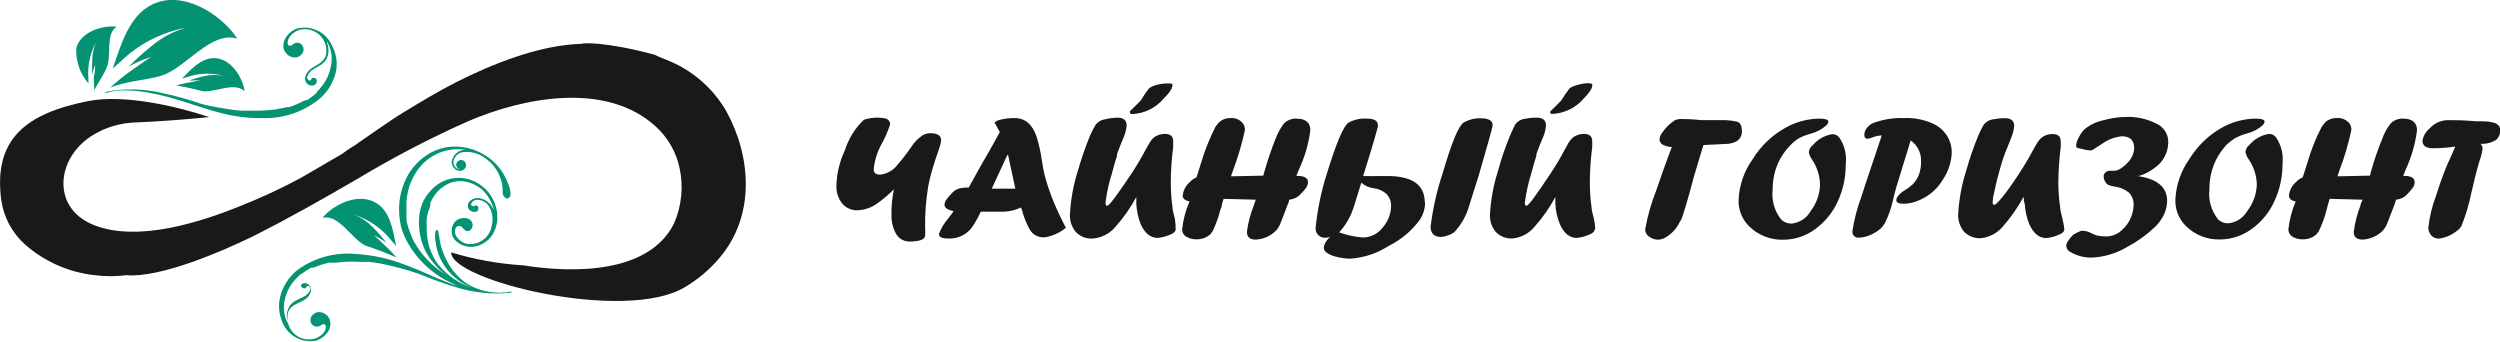 <svg width="300" height="41" viewBox="0 0 300 41" fill="none" xmlns="http://www.w3.org/2000/svg">
<g clip-path="url(#clip0)">
<path fill-rule="evenodd" clip-rule="evenodd" d="M296.882 21.776L296.782 22.227L296.564 23.128C296.291 24.504 295.887 25.851 295.357 27.15C295.193 27.405 294.976 27.621 294.72 27.784C294.117 28.249 293.399 28.543 292.641 28.635C292.475 28.638 292.309 28.605 292.156 28.538C292.003 28.472 291.865 28.374 291.753 28.251C291.523 27.994 291.398 27.661 291.401 27.317C291.541 26.026 291.845 24.759 292.306 23.545C292.692 22.311 293.044 21.309 293.345 20.558C293.647 19.808 293.798 19.44 294.066 18.89L294.636 17.588C293.754 17.719 292.863 17.786 291.971 17.788C291.116 17.788 290.697 17.488 290.697 16.887C290.79 16.318 291.088 15.802 291.535 15.435C291.809 15.122 292.146 14.869 292.524 14.693C292.902 14.518 293.314 14.424 293.731 14.418C294.586 14.418 295.692 14.418 297.083 14.551H297.368H297.653C298.072 14.551 298.592 14.551 299.179 14.701C299.412 14.745 299.627 14.855 299.799 15.018C299.938 15.168 300.016 15.365 300.017 15.569C300.034 15.79 300.002 16.012 299.924 16.22C299.846 16.427 299.723 16.615 299.564 16.77C299.121 17.053 298.614 17.22 298.089 17.254H297.854H297.653C297.73 17.324 297.793 17.409 297.836 17.504C297.879 17.599 297.902 17.701 297.905 17.805C297.858 18.237 297.762 18.663 297.62 19.073C297.536 19.29 297.385 19.808 297.167 20.642L296.882 21.776ZM279.567 23.862L279.35 24.547C279.31 24.755 279.26 24.961 279.199 25.164C278.973 26.05 278.659 26.911 278.26 27.734C278.178 27.862 278.089 27.984 277.992 28.101C277.537 28.519 276.934 28.741 276.316 28.718C275.919 28.731 275.525 28.639 275.176 28.451C275.004 28.363 274.86 28.229 274.759 28.064C274.659 27.899 274.606 27.71 274.606 27.517C274.732 26.368 275.026 25.244 275.478 24.18C274.941 24.068 274.673 23.835 274.673 23.479C274.735 22.827 275.055 22.227 275.561 21.81C275.772 21.585 276.029 21.408 276.316 21.293C276.316 21.293 276.55 20.625 276.919 19.424C277.339 17.976 277.9 16.573 278.595 15.235C278.724 15.044 278.864 14.86 279.014 14.685C279.396 14.333 279.903 14.147 280.422 14.167C280.716 14.143 281.012 14.194 281.281 14.313C281.551 14.433 281.785 14.618 281.964 14.851C282.101 15.078 282.171 15.338 282.165 15.602C281.802 17.308 281.303 18.982 280.674 20.608L280.523 21.076V21.159L284.395 21.076L284.562 20.425C284.927 19.145 285.364 17.885 285.87 16.654C286.1 15.99 286.44 15.37 286.875 14.818C287.069 14.622 287.302 14.469 287.559 14.369C287.816 14.268 288.091 14.222 288.367 14.234C289.457 14.234 290.043 14.701 290.043 15.636C289.83 17.306 289.355 18.934 288.635 20.458C288.501 20.781 288.418 20.998 288.384 21.109H288.518C289.356 21.109 289.758 21.359 289.758 21.86C289.758 22.361 289.474 22.661 288.887 23.278C288.715 23.48 288.504 23.644 288.267 23.762C288.015 23.868 287.75 23.941 287.479 23.979V24.146L287.278 24.713C287.093 25.197 286.825 25.915 286.44 26.883C286.285 27.261 286.044 27.598 285.736 27.867C285.111 28.399 284.327 28.71 283.506 28.752C282.802 28.752 282.45 28.435 282.45 27.834C282.582 26.765 282.846 25.717 283.238 24.713C283.238 24.513 283.406 24.263 283.506 23.962L279.567 23.862ZM267.365 17.188C266.646 17.91 266.076 18.766 265.689 19.707C265.518 20.135 265.384 20.576 265.287 21.026C265.177 21.575 265.126 22.134 265.136 22.694C265.057 23.339 265.108 23.993 265.286 24.618C265.465 25.242 265.767 25.825 266.175 26.332C266.337 26.488 266.529 26.609 266.739 26.69C266.949 26.77 267.173 26.807 267.398 26.799C267.88 26.748 268.342 26.582 268.744 26.314C269.147 26.047 269.479 25.687 269.712 25.264C270.413 24.341 270.801 23.218 270.818 22.06C270.771 20.998 270.428 19.97 269.829 19.09C269.64 18.839 269.514 18.548 269.46 18.239C269.472 18.072 269.521 17.909 269.602 17.762C269.683 17.616 269.795 17.488 269.929 17.388C270.522 16.693 271.341 16.227 272.243 16.07C272.41 16.06 272.577 16.092 272.729 16.162C272.88 16.232 273.013 16.337 273.114 16.47C273.756 17.408 274.036 18.546 273.902 19.674C273.912 21.187 273.591 22.685 272.963 24.063C272.362 25.45 271.387 26.645 270.147 27.517C269.055 28.305 267.742 28.731 266.393 28.735C265.624 28.757 264.86 28.619 264.147 28.332C263.435 28.045 262.79 27.614 262.253 27.066C261.848 26.652 261.533 26.161 261.325 25.621C261.118 25.082 261.023 24.506 261.046 23.929C261.129 22.19 261.71 20.51 262.722 19.09C263.655 17.56 264.957 16.287 266.51 15.385C267.744 14.669 269.139 14.273 270.566 14.234C271.371 14.234 271.756 14.351 271.756 14.601C271.723 14.757 271.648 14.901 271.539 15.018C270.993 15.502 270.337 15.846 269.628 16.02C269.21 16.124 268.805 16.276 268.421 16.47C268.036 16.672 267.681 16.924 267.365 17.221V17.188ZM260.191 17.087C260.185 17.699 260.03 18.3 259.737 18.838C259.445 19.376 259.026 19.835 258.515 20.175C257.973 20.592 257.36 20.909 256.705 21.109H256.386C258.833 21.426 260.057 22.427 260.057 24.129C260.036 24.89 259.804 25.629 259.386 26.265C259.158 26.624 258.888 26.954 258.582 27.25C257.58 28.2 256.452 29.009 255.23 29.653C254.001 30.381 252.617 30.809 251.19 30.904C250.215 30.959 249.245 30.721 248.408 30.22C248.283 30.155 248.176 30.06 248.097 29.943C248.018 29.827 247.969 29.692 247.955 29.553C247.949 29.338 248.014 29.127 248.139 28.952C248.33 28.674 248.543 28.411 248.776 28.168C249.081 27.985 249.401 27.829 249.732 27.7H249.983C250.305 27.719 250.619 27.804 250.905 27.951C251.127 28.067 251.356 28.168 251.592 28.251C251.938 28.331 252.293 28.37 252.648 28.368C253.015 28.38 253.381 28.318 253.724 28.186C254.067 28.055 254.379 27.855 254.643 27.6C255.074 27.214 255.419 26.744 255.659 26.218C255.898 25.693 256.026 25.123 256.034 24.547C256.041 24.277 255.993 24.01 255.892 23.76C255.791 23.511 255.64 23.284 255.447 23.095C254.967 22.707 254.386 22.464 253.771 22.394C253.49 22.355 253.214 22.283 252.95 22.177C252.821 22.095 252.717 21.979 252.648 21.843C252.527 21.665 252.457 21.457 252.447 21.243C252.43 21.166 252.43 21.086 252.447 21.009C252.495 20.863 252.586 20.735 252.709 20.643C252.832 20.55 252.98 20.498 253.134 20.492H253.788C254.055 20.452 254.308 20.349 254.526 20.191C254.94 19.923 255.303 19.584 255.598 19.19C255.909 18.78 256.085 18.285 256.101 17.772C256.101 16.82 255.598 16.353 254.593 16.353C253.933 16.428 253.295 16.632 252.715 16.954L251.039 18.039C250.934 18.057 250.826 18.057 250.721 18.039C250.487 18.034 250.255 17.995 250.033 17.922L249.564 17.805C249.279 17.805 249.128 17.688 249.128 17.471C249.164 17.104 249.285 16.75 249.48 16.437C249.648 16.098 249.868 15.788 250.134 15.519C250.808 14.966 251.608 14.588 252.464 14.418C253.294 14.184 254.15 14.056 255.012 14.034C256.312 13.969 257.607 14.245 258.766 14.835C259.206 15.031 259.576 15.353 259.83 15.761C260.084 16.168 260.21 16.642 260.191 17.121V17.087ZM242.826 23.612C242.134 24.909 241.29 26.119 240.312 27.216C239.647 27.997 238.703 28.488 237.68 28.585C237.303 28.604 236.926 28.54 236.575 28.399C236.225 28.258 235.91 28.042 235.652 27.767C235.179 27.171 234.94 26.423 234.981 25.665C235.086 23.872 235.418 22.101 235.97 20.392C236.363 18.991 236.839 17.615 237.395 16.27C237.574 15.839 237.781 15.421 238.015 15.018C238.15 14.826 238.325 14.664 238.527 14.543C238.729 14.422 238.955 14.345 239.189 14.317C239.652 14.225 240.124 14.18 240.597 14.184C241.334 14.184 241.703 14.501 241.703 15.135C241.64 15.713 241.482 16.277 241.234 16.804C241.016 17.388 240.781 17.955 240.563 18.473C240.563 18.606 240.446 18.79 240.362 19.057C239.942 20.373 239.59 21.709 239.306 23.061C239.207 23.433 239.145 23.813 239.122 24.196C239.122 24.447 239.122 24.58 239.339 24.58C239.557 24.58 240.664 23.345 242.273 20.859C242.943 19.841 243.496 18.89 243.949 18.039C244.2 17.622 244.351 17.338 244.418 17.221C244.578 16.945 244.782 16.697 245.022 16.487C245.397 16.218 245.85 16.078 246.312 16.086C246.966 16.086 247.284 16.37 247.284 16.954C247.302 17.198 247.302 17.444 247.284 17.688C247.107 19.078 247.012 20.476 247 21.877C246.999 22.871 247.072 23.863 247.217 24.847C247.217 25.214 247.368 25.698 247.502 26.265C247.603 26.677 247.676 27.095 247.72 27.517C247.72 27.801 247.469 28.034 246.949 28.218C246.506 28.403 246.037 28.521 245.558 28.568C244.686 28.568 244.016 28.017 243.513 26.899C243.202 26.134 243.02 25.322 242.977 24.497C242.893 24.33 242.859 24.046 242.826 23.645V23.612ZM225.813 16.253C225.415 16.268 225.024 16.352 224.656 16.503C224.484 16.573 224.304 16.624 224.12 16.654C223.852 16.654 223.718 16.487 223.718 16.17C223.727 15.848 223.852 15.54 224.07 15.302C224.278 15.047 224.549 14.852 224.857 14.735C226.001 14.322 227.212 14.13 228.428 14.167C229.643 14.11 230.855 14.338 231.964 14.835C232.857 15.242 233.563 15.969 233.942 16.871C234.124 17.327 234.215 17.814 234.21 18.306C234.167 19.448 233.807 20.557 233.171 21.509C232.533 22.618 231.551 23.49 230.372 23.996C229.776 24.284 229.124 24.437 228.461 24.447C227.858 24.447 227.556 24.313 227.556 24.013C227.556 23.712 227.891 23.245 228.578 22.828C228.918 22.631 229.233 22.396 229.517 22.127C229.86 21.782 230.123 21.366 230.288 20.909C230.462 20.416 230.541 19.895 230.523 19.374C230.547 18.884 230.446 18.395 230.229 17.955C230.012 17.514 229.686 17.135 229.282 16.854L227.606 22.294C227.489 22.661 227.355 23.195 227.171 23.962C226.966 24.929 226.639 25.865 226.198 26.749C226.057 27 225.882 27.23 225.679 27.433C225.313 27.738 224.907 27.991 224.472 28.184C224.039 28.381 223.573 28.494 223.097 28.518C222.988 28.535 222.876 28.526 222.77 28.492C222.665 28.458 222.569 28.399 222.491 28.321C222.412 28.243 222.353 28.148 222.319 28.043C222.285 27.938 222.276 27.826 222.293 27.717C222.514 26.281 222.885 24.872 223.399 23.512L223.785 22.294L225.813 16.253ZM215.052 17.221C214.303 17.936 213.704 18.793 213.292 19.741C213.114 20.166 212.979 20.607 212.89 21.059C212.774 21.608 212.718 22.167 212.722 22.728C212.643 23.372 212.694 24.026 212.873 24.651C213.051 25.276 213.353 25.859 213.761 26.366C214.098 26.676 214.543 26.844 215.002 26.833C215.48 26.78 215.939 26.613 216.339 26.346C216.739 26.079 217.068 25.719 217.298 25.297C218 24.374 218.387 23.252 218.404 22.094C218.364 21.033 218.027 20.004 217.432 19.123C217.243 18.873 217.117 18.581 217.063 18.272C217.076 18.105 217.124 17.943 217.205 17.796C217.286 17.649 217.398 17.521 217.533 17.421C218.123 16.723 218.942 16.256 219.846 16.103C220.013 16.095 220.179 16.127 220.331 16.197C220.482 16.267 220.615 16.372 220.717 16.503C221.352 17.445 221.626 18.582 221.488 19.707C221.504 21.219 221.189 22.717 220.566 24.096C219.954 25.477 218.982 26.669 217.75 27.55C216.657 28.336 215.344 28.762 213.996 28.768C213.225 28.789 212.458 28.652 211.743 28.365C211.028 28.078 210.38 27.647 209.839 27.1C209.434 26.686 209.119 26.194 208.911 25.655C208.704 25.115 208.609 24.54 208.632 23.962C208.708 22.222 209.291 20.541 210.308 19.123C211.251 17.57 212.578 16.283 214.163 15.385C215.397 14.669 216.792 14.273 218.22 14.234C219.008 14.234 219.41 14.351 219.41 14.601C219.373 14.773 219.285 14.93 219.158 15.052C218.611 15.532 217.956 15.876 217.248 16.053C216.825 16.161 216.415 16.312 216.024 16.503C215.671 16.701 215.344 16.942 215.052 17.221V17.221ZM201.643 26.466C201.286 27.337 200.641 28.061 199.815 28.518C199.532 28.689 199.204 28.772 198.873 28.757C198.541 28.742 198.222 28.63 197.955 28.435C197.794 28.344 197.66 28.213 197.566 28.055C197.472 27.897 197.421 27.717 197.419 27.534C197.694 25.97 198.126 24.439 198.709 22.961C199.369 21.026 199.927 19.457 200.385 18.256L200.62 17.638C200.277 17.632 199.94 17.552 199.631 17.404C199.486 17.355 199.36 17.26 199.272 17.134C199.185 17.008 199.14 16.857 199.145 16.704C199.167 16.408 199.284 16.126 199.48 15.903C199.884 15.295 200.416 14.783 201.039 14.401C201.308 14.306 201.593 14.266 201.877 14.284C202.229 14.284 203 14.284 204.174 14.418H206.168H207.124C207.575 14.443 208.023 14.504 208.465 14.601C208.833 14.735 209.018 15.085 209.018 15.636C209.056 15.916 209.003 16.202 208.868 16.451C208.732 16.7 208.52 16.899 208.263 17.021C208.011 17.131 207.747 17.209 207.476 17.254L204.408 17.404L203.285 21.142C202.464 24.28 201.894 26.048 201.71 26.466H201.643ZM191.368 27.5C191.368 27.784 191.116 28.017 190.597 28.201C190.154 28.388 189.684 28.507 189.205 28.552C188.351 28.552 187.663 28.001 187.177 26.883C186.866 26.117 186.684 25.305 186.641 24.48C186.641 24.33 186.641 24.046 186.641 23.645C185.945 24.944 185.096 26.154 184.11 27.25C183.452 28.029 182.513 28.52 181.495 28.618C181.117 28.638 180.74 28.575 180.39 28.434C180.039 28.293 179.724 28.076 179.467 27.801C178.987 27.208 178.747 26.458 178.796 25.698C178.901 23.906 179.233 22.134 179.785 20.425C180.166 19.022 180.636 17.646 181.193 16.303C181.478 15.636 181.679 15.202 181.813 14.952C181.95 14.757 182.127 14.594 182.333 14.473C182.538 14.352 182.767 14.277 183.004 14.251C183.467 14.157 183.939 14.112 184.412 14.117C185.149 14.117 185.518 14.434 185.518 15.068C185.468 15.649 185.309 16.215 185.048 16.737C184.814 17.288 184.579 17.872 184.361 18.506V18.706C184.194 19.218 183.976 19.969 183.708 20.959C183.373 22.049 183.132 23.166 182.987 24.296C182.987 24.547 182.987 24.68 183.205 24.68C183.423 24.68 184.378 23.362 186.054 20.842C186.725 19.824 187.295 18.873 187.73 18.022C187.965 17.605 188.133 17.321 188.183 17.204C188.343 16.929 188.547 16.681 188.786 16.47C189.167 16.199 189.626 16.059 190.094 16.07C190.731 16.07 191.066 16.353 191.066 16.937C191.066 17.087 191.066 17.338 191.066 17.672C190.88 19.06 190.785 20.459 190.781 21.86C190.775 22.854 190.843 23.846 190.982 24.83C190.982 25.197 191.133 25.681 191.267 26.249C191.359 26.66 191.415 27.079 191.435 27.5H191.368ZM191.083 10.196C191.083 10.596 190.714 11.164 190.01 11.864C189.553 12.389 188.997 12.819 188.372 13.128C187.748 13.437 187.068 13.62 186.373 13.667H186.188C186.15 13.665 186.113 13.651 186.083 13.627C186.053 13.603 186.031 13.57 186.021 13.533C186.01 13.501 186.01 13.466 186.021 13.433C186.023 13.402 186.035 13.373 186.054 13.35C186.339 13.099 186.758 12.665 187.362 12.048C187.659 11.543 187.989 11.058 188.351 10.596C188.657 10.396 188.998 10.255 189.356 10.179C189.765 10.057 190.187 9.99 190.613 9.979C190.882 10.012 191.083 10.012 191.083 10.196ZM166.929 24.68C166.933 24.41 166.882 24.142 166.778 23.892C166.674 23.643 166.52 23.417 166.326 23.228C165.892 22.867 165.362 22.641 164.8 22.578C164.259 22.52 163.752 22.285 163.359 21.91C162.789 23.779 162.454 24.847 162.37 25.081C162.012 26.12 161.441 27.075 160.694 27.884C161.617 28.216 162.581 28.424 163.56 28.501C164.024 28.494 164.48 28.381 164.893 28.169C165.306 27.958 165.664 27.655 165.94 27.283C166.574 26.563 166.926 25.638 166.929 24.68V24.68ZM171.019 24.28C171.01 25.041 170.777 25.784 170.349 26.416C169.373 27.729 168.098 28.793 166.627 29.519C165.265 30.396 163.703 30.918 162.085 31.038C161.444 31.038 160.807 30.948 160.191 30.771C159.286 30.504 158.85 30.153 158.85 29.703C158.894 29.439 158.993 29.187 159.14 28.963C159.288 28.739 159.48 28.548 159.705 28.401V28.401C159.531 28.48 159.342 28.52 159.152 28.518C158.981 28.546 158.806 28.533 158.641 28.481C158.477 28.43 158.326 28.34 158.202 28.22C158.079 28.1 157.985 27.953 157.928 27.79C157.872 27.627 157.855 27.454 157.878 27.283C158.106 25.079 158.561 22.904 159.236 20.792C160.353 17.165 161.208 15.146 161.8 14.735C162.487 14.347 163.275 14.172 164.063 14.234C164.918 14.234 165.354 14.501 165.354 15.052C165.354 15.319 164.767 17.338 163.577 21.126H164.247C164.565 21.144 164.884 21.144 165.203 21.126H166.175C169.41 21.059 170.969 22.127 170.969 24.28H171.019ZM179.115 15.018C179.115 15.285 178.528 17.304 177.439 21.092C176.751 23.295 176.366 24.43 176.299 24.697C175.967 25.874 175.358 26.955 174.522 27.851C174.298 28.026 174.042 28.156 173.768 28.234C173.513 28.345 173.241 28.413 172.963 28.435C172.092 28.435 171.673 28.017 171.673 27.2C171.938 25.009 172.427 22.851 173.131 20.759C174.187 17.154 175.008 15.118 175.645 14.701C176.332 14.313 177.12 14.139 177.908 14.201C178.679 14.234 179.115 14.501 179.115 15.018ZM146.832 23.862L146.614 24.547C146.614 24.663 146.614 24.864 146.446 25.164C146.224 26.049 145.916 26.909 145.525 27.734L145.256 28.101C144.798 28.514 144.198 28.735 143.58 28.718C143.183 28.731 142.79 28.639 142.44 28.451C142.264 28.366 142.115 28.234 142.012 28.068C141.908 27.903 141.853 27.712 141.854 27.517C141.98 26.366 142.279 25.241 142.742 24.18C142.206 24.063 141.921 23.829 141.921 23.479C141.991 22.826 142.316 22.226 142.826 21.81C143.03 21.578 143.289 21.4 143.58 21.293C143.58 21.293 143.798 20.625 144.167 19.424C144.602 17.982 145.163 16.58 145.843 15.235C145.978 15.044 146.124 14.86 146.279 14.685C146.656 14.337 147.156 14.152 147.67 14.167C147.959 14.141 148.251 14.191 148.515 14.311C148.78 14.431 149.008 14.617 149.179 14.851C149.328 15.073 149.404 15.336 149.396 15.602C149.023 17.305 148.525 18.978 147.905 20.608C147.905 20.709 147.804 20.859 147.737 21.076V21.159L151.592 21.076L151.777 20.425C152.162 19.09 152.598 17.822 153.067 16.654C153.311 15.996 153.65 15.378 154.073 14.818C154.267 14.622 154.5 14.469 154.757 14.369C155.014 14.268 155.289 14.222 155.565 14.234C156.671 14.234 157.241 14.701 157.241 15.636C157.027 17.309 156.546 18.937 155.816 20.458C155.699 20.775 155.598 20.992 155.565 21.109H155.716C156.537 21.109 156.956 21.359 156.956 21.86C156.956 22.361 156.671 22.661 156.084 23.278C155.907 23.481 155.69 23.645 155.447 23.762C155.201 23.869 154.942 23.942 154.676 23.979V24.146C154.676 24.23 154.559 24.413 154.458 24.713C154.358 25.014 154.006 25.915 153.62 26.883C153.472 27.264 153.23 27.603 152.916 27.867C152.293 28.401 151.508 28.713 150.687 28.752C149.983 28.752 149.631 28.435 149.631 27.834C149.762 26.763 150.033 25.715 150.436 24.713L150.687 23.962L146.832 23.862ZM141.083 27.5C141.083 27.784 140.831 28.017 140.312 28.201C139.869 28.388 139.4 28.507 138.92 28.552C138.066 28.552 137.378 28.001 136.876 26.883C136.579 26.113 136.403 25.303 136.356 24.48C136.356 24.33 136.356 24.046 136.356 23.645C135.66 24.944 134.811 26.154 133.825 27.25C133.165 28.026 132.227 28.517 131.21 28.618C130.813 28.659 130.412 28.606 130.039 28.464C129.667 28.322 129.333 28.095 129.065 27.801C128.584 27.208 128.345 26.458 128.394 25.698C128.491 23.906 128.818 22.134 129.366 20.425C129.767 19.027 130.242 17.651 130.791 16.303C130.986 15.864 131.204 15.435 131.445 15.018C131.58 14.826 131.754 14.664 131.956 14.543C132.158 14.422 132.384 14.345 132.618 14.317C133.101 14.198 133.596 14.131 134.093 14.117C134.831 14.117 135.199 14.434 135.199 15.068C135.142 15.648 134.983 16.212 134.73 16.737C134.495 17.288 134.261 17.872 134.043 18.506V18.706C133.864 19.218 133.646 19.969 133.389 20.959C133.045 22.047 132.804 23.164 132.668 24.296C132.668 24.547 132.668 24.68 132.886 24.68C133.104 24.68 134.093 23.362 135.769 20.842C136.44 19.824 136.993 18.873 137.445 18.022C137.68 17.605 137.831 17.321 137.915 17.204C138.064 16.926 138.263 16.677 138.501 16.47C138.882 16.199 139.341 16.059 139.809 16.07C140.446 16.07 140.781 16.353 140.781 16.937C140.781 17.087 140.781 17.338 140.781 17.672C140.595 19.06 140.5 20.459 140.496 21.86C140.491 22.854 140.558 23.846 140.697 24.83C140.697 25.197 140.848 25.681 140.982 26.249C141.052 26.662 141.086 27.081 141.083 27.5ZM140.697 10.196C140.697 10.596 140.328 11.164 139.608 11.864C139.157 12.393 138.604 12.826 137.982 13.139C137.36 13.451 136.682 13.636 135.987 13.683H135.769C135.731 13.681 135.694 13.667 135.664 13.643C135.634 13.619 135.612 13.587 135.602 13.55V13.45C135.594 13.431 135.59 13.411 135.59 13.391C135.59 13.371 135.594 13.351 135.602 13.333C135.87 13.083 136.322 12.649 136.909 12.031C137.206 11.526 137.536 11.041 137.898 10.58C138.203 10.389 138.537 10.248 138.887 10.162C139.32 10.054 139.765 10.004 140.211 10.012C140.53 10.012 140.697 10.012 140.697 10.196ZM119.98 15.853L119.343 14.701C119.479 14.598 119.625 14.509 119.779 14.434C120.415 14.248 121.076 14.158 121.74 14.167C123.014 14.167 123.902 14.918 124.405 16.437C124.693 17.392 124.906 18.369 125.042 19.357C125.142 20.041 125.243 20.542 125.31 20.825C125.511 21.593 125.679 22.16 125.796 22.494C125.913 22.828 126.064 23.262 126.232 23.712C126.725 24.948 127.285 26.157 127.908 27.333C127.166 27.949 126.266 28.348 125.31 28.485C124.955 28.497 124.602 28.416 124.288 28.251C123.969 28.07 123.708 27.805 123.533 27.483C123.206 26.87 122.937 26.227 122.729 25.564C122.729 25.331 122.578 25.114 122.511 24.897C121.912 25.184 121.263 25.354 120.6 25.398H119.929C119.745 25.398 119.008 25.398 117.7 25.398L117.6 25.598C117.3 26.25 116.935 26.871 116.51 27.45C116.17 27.848 115.742 28.161 115.258 28.364C114.775 28.567 114.251 28.654 113.728 28.618C113.024 28.618 112.672 28.435 112.672 28.084C112.932 27.386 113.318 26.742 113.811 26.182C114.113 25.798 114.314 25.514 114.432 25.331C113.694 25.197 113.342 24.93 113.342 24.563C113.342 24.196 113.627 23.796 114.214 23.195C114.454 22.911 114.776 22.707 115.136 22.611C115.498 22.527 115.87 22.493 116.242 22.511L117.331 20.542L117.935 19.474L118.773 18.022L119.98 15.853ZM120.885 18.589L119.008 22.644H121.84L120.969 18.589H120.885ZM111.012 27.383C111.043 27.705 111.043 28.029 111.012 28.351C110.912 28.768 110.258 28.985 109.101 28.985C108.744 28.979 108.395 28.87 108.098 28.672C107.801 28.474 107.567 28.194 107.425 27.867C107.103 27.202 106.947 26.469 106.973 25.731C106.96 24.716 107.061 23.703 107.274 22.711C106.67 23.322 106.014 23.88 105.313 24.38C104.621 24.902 103.784 25.199 102.916 25.231C102.55 25.249 102.184 25.178 101.851 25.023C101.518 24.869 101.228 24.637 101.006 24.346C100.565 23.754 100.34 23.03 100.369 22.294C100.407 20.814 100.755 19.359 101.391 18.022C101.827 16.631 102.612 15.374 103.671 14.367C104.515 14.096 105.415 14.044 106.285 14.217C106.443 14.263 106.58 14.36 106.675 14.493C106.769 14.627 106.815 14.789 106.805 14.952C106.551 15.744 106.22 16.509 105.816 17.238C105.28 18.188 104.949 19.24 104.844 20.325C104.844 20.742 105.095 20.959 105.598 20.959C105.993 20.92 106.376 20.802 106.724 20.613C107.073 20.424 107.38 20.167 107.626 19.858C108.225 19.171 108.784 18.453 109.303 17.705C109.679 17.094 110.189 16.575 110.794 16.186C111.054 16.055 111.341 15.987 111.632 15.986C112.504 15.986 112.94 16.27 112.94 16.837C112.903 17.168 112.824 17.494 112.705 17.805C112.336 18.89 112.085 19.607 111.984 19.991C111.726 20.812 111.519 21.648 111.364 22.494C111.102 24.11 110.984 25.746 111.012 27.383V27.383Z" fill="#1B1918"/>
<path fill-rule="evenodd" clip-rule="evenodd" d="M42.675 17.388L42.809 17.271L44.067 16.403L45.491 15.419C46.497 14.735 47.385 14.117 48.475 13.45C50.453 12.248 52.598 10.947 54.744 9.862C58.817 7.81 64.583 5.39 69.829 5.256C69.829 5.156 72.561 4.956 78.579 6.575C78.964 6.792 79.467 6.959 79.87 7.142C82.947 8.311 85.523 10.504 87.161 13.35C90.094 18.673 90.731 25.798 86.323 30.971C85.135 32.371 83.718 33.561 82.132 34.492C74.858 38.764 54.056 33.641 54.14 30.287C56.947 31.14 59.844 31.661 62.773 31.839C68.857 32.807 77.858 32.84 80.875 26.833C81.8 24.734 82.035 22.398 81.546 20.158C81.137 18.229 80.128 16.477 78.663 15.152C72.712 9.762 62.84 11.681 56.169 14.551C51.688 16.546 47.334 18.808 43.128 21.326C38.803 23.846 34.747 26.149 30.339 28.368C26.685 30.154 19.226 33.374 15.153 33.024C13.901 33.181 12.633 33.181 11.381 33.024C8.271 32.689 5.343 31.4 3.001 29.336C1.458 27.952 0.45 26.075 0.151 24.029C-0.821 16.687 3.101 13.617 10.577 12.132C14.801 11.297 20.986 12.682 25.109 14.05C21.757 14.384 19.209 14.568 15.79 14.718C14.634 14.804 13.502 15.08 12.437 15.536L12.119 15.686L11.733 15.886C6.822 18.356 5.867 24.847 11.247 27C16.628 29.152 24.405 26.516 28.78 24.747C31.245 23.773 33.651 22.659 35.987 21.41L41.016 18.489C41.542 18.083 42.096 17.715 42.675 17.388V17.388Z" fill="#1B1918"/>
<path fill-rule="evenodd" clip-rule="evenodd" d="M33.608 35.644C33.925 34.358 34.662 33.213 35.703 32.39C37.81 30.859 40.423 30.185 43.011 30.504C44.633 30.618 46.234 30.944 47.771 31.472C49.33 32.006 50.855 32.673 52.364 33.341C52.951 33.591 54.644 34.258 54.895 34.325L54.174 33.958C51.86 32.893 49.964 31.098 48.777 28.852C48.498 28.322 48.278 27.762 48.123 27.183C47.986 26.575 47.908 25.954 47.889 25.331C47.858 24.08 48.104 22.838 48.609 21.693C49.089 20.606 49.832 19.654 50.772 18.923C51.734 18.165 52.901 17.706 54.124 17.605C55.564 17.503 56.998 17.865 58.214 18.639C58.534 18.822 58.832 19.041 59.102 19.29C59.711 19.812 60.211 20.447 60.577 21.159C60.762 21.488 60.914 21.835 61.03 22.194C61.175 22.544 61.254 22.917 61.264 23.295C61.264 23.529 61.147 23.779 60.879 23.812C60.611 23.846 60.343 23.479 60.326 23.195C60.309 22.911 60.326 22.344 60.208 21.927C60.113 21.489 59.955 21.068 59.739 20.675C59.345 19.942 58.768 19.321 58.063 18.873C57.335 18.368 56.446 18.148 55.566 18.256C55.321 18.294 55.092 18.395 54.9 18.551C54.709 18.706 54.562 18.91 54.476 19.14C54.431 19.253 54.41 19.373 54.414 19.494C54.417 19.615 54.446 19.734 54.498 19.843C54.55 19.953 54.624 20.051 54.715 20.131C54.806 20.211 54.913 20.271 55.029 20.308H55.13C55.011 20.265 54.91 20.183 54.845 20.075C54.8 20.013 54.769 19.942 54.754 19.867C54.739 19.792 54.74 19.715 54.758 19.641C54.775 19.566 54.808 19.497 54.855 19.436C54.902 19.376 54.961 19.326 55.029 19.29C55.094 19.248 55.168 19.221 55.244 19.208C55.321 19.196 55.399 19.199 55.475 19.218C55.55 19.236 55.621 19.27 55.682 19.317C55.744 19.364 55.796 19.423 55.834 19.491C55.916 19.628 55.944 19.791 55.913 19.948C55.882 20.105 55.794 20.245 55.666 20.341C55.524 20.448 55.35 20.506 55.172 20.506C54.993 20.506 54.82 20.448 54.677 20.341C54.517 20.231 54.39 20.08 54.307 19.904C54.225 19.728 54.191 19.534 54.208 19.34C54.279 18.952 54.487 18.601 54.794 18.35C55.101 18.099 55.487 17.965 55.884 17.972C54.981 17.837 54.059 17.906 53.185 18.172C52.037 18.53 51.025 19.229 50.286 20.175C49.591 21.064 49.12 22.105 48.911 23.212C48.85 23.504 48.805 23.799 48.777 24.096V24.296C48.767 24.323 48.767 24.353 48.777 24.38C48.769 24.53 48.769 24.68 48.777 24.83C48.777 25.131 48.777 25.431 48.777 25.731V26.149C48.785 26.221 48.785 26.293 48.777 26.366C48.777 26.366 48.777 26.366 48.777 26.466C48.899 27.038 49.079 27.597 49.313 28.134C49.313 28.268 49.431 28.385 49.481 28.518V28.618L49.598 28.852L50.068 29.636C50.746 30.662 51.59 31.57 52.565 32.323C52.9 32.573 53.219 32.807 53.571 33.04C52.499 32.245 51.622 31.218 51.006 30.037C50.448 28.831 50.201 27.506 50.286 26.182C50.321 25.576 50.451 24.979 50.671 24.413C50.918 23.84 51.264 23.315 51.694 22.861C52.377 22.077 53.317 21.558 54.347 21.396C55.378 21.234 56.433 21.44 57.325 21.977C58.017 22.384 58.593 22.957 59.002 23.646C59.073 23.751 59.135 23.863 59.186 23.979C59.301 24.191 59.391 24.415 59.454 24.647C59.578 25.019 59.651 25.406 59.672 25.798C59.723 26.407 59.625 27.02 59.387 27.584C59.119 28.302 58.594 28.896 57.912 29.252C57.413 29.547 56.833 29.673 56.256 29.613C55.679 29.553 55.138 29.309 54.711 28.919C54.538 28.755 54.403 28.557 54.314 28.337C54.224 28.117 54.183 27.881 54.193 27.645C54.202 27.408 54.262 27.176 54.369 26.964C54.476 26.752 54.626 26.565 54.811 26.416C55.415 26.015 56.487 26.015 56.705 26.849C56.739 27.005 56.724 27.168 56.66 27.314C56.597 27.461 56.49 27.584 56.353 27.667C55.951 27.884 55.7 27.55 55.465 27.283C55.409 27.215 55.334 27.165 55.251 27.137C55.167 27.109 55.077 27.106 54.991 27.127C54.905 27.148 54.827 27.192 54.766 27.255C54.704 27.318 54.662 27.398 54.644 27.484C54.359 28.268 55.247 29.035 55.901 29.236C56.253 29.308 56.617 29.306 56.968 29.232C57.32 29.157 57.653 29.011 57.946 28.803C58.238 28.595 58.485 28.328 58.669 28.021C58.854 27.714 58.973 27.372 59.018 27.016C59.204 26.251 59.084 25.443 58.683 24.764C58.541 24.537 58.347 24.348 58.117 24.211C57.886 24.075 57.627 23.995 57.359 23.979C57.241 23.967 57.121 23.98 57.009 24.018C56.896 24.055 56.793 24.116 56.705 24.196C56.538 24.346 56.437 24.697 56.705 24.73C56.974 24.764 57.024 24.597 57.191 24.647C57.264 24.679 57.325 24.733 57.365 24.802C57.404 24.872 57.42 24.952 57.409 25.031C57.409 25.648 56.437 25.498 56.219 25.031C56.139 24.872 56.117 24.69 56.157 24.516C56.197 24.343 56.296 24.188 56.437 24.079C56.714 23.852 57.068 23.739 57.426 23.762C57.745 23.802 58.051 23.91 58.324 24.08C58.596 24.25 58.827 24.478 59.002 24.747C59.128 24.921 59.23 25.112 59.303 25.314V25.581C59.303 25.581 59.303 25.431 59.303 25.364C59.108 24.419 58.642 23.549 57.962 22.861C57.352 22.295 56.589 21.918 55.767 21.777C55.168 21.685 54.557 21.749 53.99 21.96C53.031 22.363 52.251 23.098 51.794 24.029C51.732 24.137 51.676 24.249 51.627 24.363V24.497V24.613C51.627 24.88 51.459 25.147 51.392 25.414C51.305 25.686 51.244 25.966 51.207 26.249C51.182 26.576 51.182 26.906 51.207 27.233C51.145 28.831 51.617 30.403 52.548 31.705C53.614 33.018 55.032 34.002 56.638 34.542C55.926 34.26 55.264 33.866 54.677 33.374C53.322 32.286 52.454 30.708 52.263 28.985C52.188 28.566 52.188 28.137 52.263 27.717C52.274 27.684 52.296 27.655 52.324 27.634C52.353 27.613 52.387 27.602 52.423 27.602C52.458 27.602 52.492 27.613 52.521 27.634C52.55 27.655 52.571 27.684 52.582 27.717C52.699 28.351 52.783 29.002 52.934 29.586C53.117 30.197 53.358 30.79 53.655 31.355C54.229 32.471 55.084 33.419 56.135 34.108C57.693 35.013 59.526 35.328 61.298 34.993C61.432 34.993 61.449 35.109 61.298 35.126C59.038 35.364 56.754 35.125 54.593 34.425C53.722 34.175 52.917 33.875 52.029 33.558L50.286 32.873C49.514 32.606 48.743 32.356 47.956 32.156C47.168 31.956 46.363 31.755 45.559 31.605L44.318 31.422H43.782H43.229C42.592 31.388 41.955 31.388 41.318 31.422C40.998 31.439 40.679 31.472 40.363 31.522H39.91H39.726H39.474C38.858 31.656 38.257 31.852 37.681 32.106H37.48H37.379L36.96 32.34C36.694 32.504 36.436 32.682 36.189 32.873H36.105L35.954 33.007L35.602 33.357C35.368 33.594 35.155 33.851 34.965 34.125C34.616 34.632 34.361 35.197 34.211 35.794C33.937 36.799 34.05 37.871 34.53 38.797V38.614C34.423 38.289 34.391 37.945 34.438 37.607C34.484 37.269 34.607 36.945 34.798 36.661C35.267 36.011 36.072 35.877 36.709 35.443C36.943 35.276 37.463 34.709 37.144 34.409C36.826 34.108 36.792 34.542 36.625 34.592C36.563 34.608 36.498 34.609 36.435 34.596C36.373 34.582 36.315 34.553 36.266 34.512C36.216 34.472 36.178 34.42 36.153 34.361C36.128 34.302 36.117 34.239 36.122 34.175C36.215 34.072 36.339 34.003 36.476 33.978C36.613 33.954 36.754 33.977 36.876 34.042C37.036 34.13 37.165 34.266 37.243 34.43C37.321 34.595 37.345 34.78 37.312 34.959C37.205 35.375 36.941 35.734 36.575 35.961C35.854 36.411 34.898 36.561 34.597 37.429C34.469 37.854 34.455 38.305 34.554 38.737C34.653 39.169 34.863 39.569 35.164 39.896C35.464 40.224 35.844 40.469 36.268 40.606C36.691 40.744 37.144 40.771 37.58 40.683C37.938 40.61 38.272 40.45 38.552 40.216C38.811 40.018 38.999 39.743 39.089 39.431C39.106 39.327 39.106 39.219 39.089 39.114C39.077 39.061 39.05 39.013 39.012 38.974C38.973 38.936 38.924 38.909 38.871 38.898C38.687 38.898 38.536 39.014 38.368 39.114C38.209 39.197 38.025 39.221 37.85 39.181C37.675 39.142 37.52 39.041 37.413 38.898C37.31 38.754 37.255 38.582 37.255 38.405C37.255 38.229 37.31 38.057 37.413 37.913C37.513 37.766 37.648 37.647 37.806 37.565C37.964 37.484 38.14 37.443 38.318 37.446C38.681 37.462 39.023 37.618 39.273 37.88C39.478 38.101 39.608 38.381 39.642 38.681C39.668 38.911 39.646 39.144 39.577 39.365C39.507 39.586 39.393 39.791 39.24 39.965C38.91 40.388 38.46 40.702 37.949 40.867C37.098 41.04 36.214 40.901 35.458 40.474C34.703 40.048 34.129 39.363 33.842 38.547C33.463 37.627 33.381 36.612 33.608 35.644Z" fill="#049372"/>
<path fill-rule="evenodd" clip-rule="evenodd" d="M40.362 8.344C40.135 9.621 39.501 10.791 38.552 11.681C36.584 13.386 34.035 14.275 31.428 14.167C29.794 14.19 28.165 13.994 26.584 13.583C24.992 13.183 23.466 12.632 21.79 12.115C20.114 11.598 15.639 10.246 12.756 11.147C12.605 11.147 12.605 11.047 12.756 11.014C14.976 10.59 17.261 10.641 19.46 11.164C20.349 11.347 21.22 11.564 22.092 11.814C22.964 12.065 23.366 12.198 24.003 12.415C24.64 12.632 25.578 12.782 26.383 12.932C27.188 13.083 28.059 13.2 28.83 13.283H30.07H31.16C31.799 13.266 32.437 13.216 33.071 13.133L34.01 12.949L34.462 12.849H34.714C35.291 12.656 35.852 12.416 36.39 12.132L36.876 11.965H36.959C37.083 11.878 37.201 11.783 37.312 11.681C37.57 11.51 37.812 11.314 38.032 11.097C38.032 11.097 38.032 11.097 38.032 11.014L38.166 10.88C38.284 10.746 38.401 10.63 38.502 10.496C38.72 10.244 38.911 9.97 39.072 9.678C39.375 9.163 39.585 8.598 39.692 8.01C39.939 6.99 39.783 5.915 39.256 5.006C39.256 5.006 39.256 5.123 39.256 5.173C39.383 5.49 39.438 5.83 39.418 6.171C39.398 6.511 39.302 6.843 39.139 7.142C38.719 7.843 37.932 8.026 37.328 8.51C37.11 8.694 36.641 9.311 36.993 9.578C37.345 9.845 37.328 9.428 37.479 9.361C37.539 9.336 37.604 9.326 37.669 9.333C37.733 9.339 37.795 9.362 37.849 9.398C37.902 9.435 37.946 9.484 37.975 9.542C38.004 9.6 38.018 9.664 38.016 9.729C38.016 10.213 37.496 10.363 37.11 10.213C36.944 10.142 36.804 10.019 36.714 9.862C36.623 9.706 36.586 9.524 36.608 9.345C36.682 8.924 36.916 8.548 37.261 8.293C37.949 7.776 38.82 7.559 39.105 6.625C39.201 6.19 39.182 5.738 39.049 5.313C38.917 4.888 38.676 4.504 38.349 4.2C38.023 3.895 37.623 3.68 37.189 3.576C36.754 3.472 36.3 3.481 35.87 3.604C35.538 3.723 35.235 3.911 34.982 4.155C34.749 4.374 34.591 4.66 34.529 4.973C34.504 5.077 34.504 5.186 34.529 5.29C34.549 5.341 34.581 5.387 34.621 5.425C34.662 5.463 34.711 5.49 34.764 5.507C34.948 5.507 35.099 5.357 35.25 5.24C35.402 5.146 35.583 5.108 35.76 5.133C35.937 5.157 36.101 5.242 36.222 5.373C36.336 5.509 36.406 5.675 36.424 5.85C36.441 6.026 36.406 6.202 36.323 6.358C36.235 6.513 36.109 6.644 35.956 6.737C35.804 6.83 35.63 6.884 35.451 6.892C35.274 6.901 35.096 6.875 34.929 6.815C34.762 6.755 34.609 6.662 34.479 6.541C34.257 6.341 34.1 6.08 34.026 5.79C33.949 5.323 34.057 4.844 34.328 4.455C34.624 4.006 35.051 3.657 35.552 3.454C36.385 3.215 37.277 3.284 38.063 3.649C38.848 4.014 39.475 4.651 39.826 5.44C40.311 6.326 40.498 7.344 40.362 8.344Z" fill="#049372"/>
<path fill-rule="evenodd" clip-rule="evenodd" d="M45.257 24.43C46.833 25.464 47.168 27.65 47.536 29.536C47.386 29.336 47.218 29.152 47.05 28.969C45.911 27.486 44.353 26.376 42.575 25.782C42.575 25.782 42.575 25.782 42.575 25.782C43.387 26.13 44.122 26.634 44.737 27.267C45.34 27.867 45.9 28.508 46.413 29.186L46.095 28.935C45.701 28.67 45.286 28.435 44.855 28.235C44.855 28.235 44.855 28.235 44.855 28.235C45.266 28.568 45.657 28.925 46.028 29.302C46.417 29.648 46.787 30.016 47.134 30.404C47.283 30.557 47.423 30.719 47.553 30.888C46.345 30.35 45.108 29.876 43.849 29.469C42.173 28.668 40.698 25.698 38.703 26.132C40.094 24.447 43.145 23.028 45.257 24.43Z" fill="#049372"/>
<path fill-rule="evenodd" clip-rule="evenodd" d="M18.27 0.534C15.521 1.869 14.515 5.323 13.526 8.243C13.811 7.976 14.113 7.693 14.415 7.442C16.572 5.324 19.315 3.895 22.293 3.337C22.293 3.337 22.293 3.337 22.293 3.337C20.915 3.731 19.628 4.388 18.505 5.273C17.416 6.115 16.39 7.035 15.437 8.026C15.621 7.905 15.811 7.794 16.007 7.693C16.692 7.351 17.404 7.066 18.136 6.842C18.136 6.842 18.136 6.842 18.136 6.842C17.398 7.276 16.728 7.81 16.007 8.293C15.313 8.766 14.647 9.279 14.012 9.829C13.744 10.046 13.493 10.279 13.225 10.53C15.119 9.695 17.65 9.645 19.477 9.044C22.326 8.11 25.343 3.654 28.478 4.639C26.533 1.669 21.924 -1.235 18.27 0.534Z" fill="#049372"/>
<path fill-rule="evenodd" clip-rule="evenodd" d="M25.662 6.975C24.12 6.975 22.913 8.327 21.84 9.428L22.41 9.261C23.83 8.768 25.366 8.709 26.819 9.094C26.819 9.094 26.819 9.094 26.819 9.094C26.115 8.961 25.393 8.961 24.69 9.094C24.017 9.235 23.356 9.424 22.712 9.662H23.047C23.427 9.637 23.808 9.637 24.187 9.662C24.187 9.662 24.187 9.662 24.187 9.662C23.751 9.662 23.349 9.795 22.913 9.862C22.477 9.929 22.092 10.012 21.673 10.112L21.17 10.262C22.231 10.438 23.283 10.666 24.321 10.947C25.796 11.13 28.126 9.779 29.35 10.947C29.132 9.278 27.69 6.958 25.662 6.975Z" fill="#049372"/>
<path fill-rule="evenodd" clip-rule="evenodd" d="M9.153 5.79C9.078 7.332 9.6 8.843 10.611 10.012C10.611 9.812 10.611 9.612 10.611 9.411C10.482 7.906 10.802 6.397 11.533 5.073C11.533 5.073 11.533 5.073 11.533 5.073C11.242 5.725 11.088 6.429 11.08 7.142C11.03 7.825 11.03 8.511 11.08 9.195C11.072 9.083 11.072 8.972 11.08 8.861C11.166 8.492 11.278 8.13 11.415 7.776V7.776C11.415 8.21 11.415 8.627 11.298 9.061C11.181 9.495 11.298 9.895 11.298 10.313C11.298 10.479 11.298 10.663 11.298 10.83C11.734 10.012 12.471 8.944 12.823 8.06C13.41 6.675 12.622 4.088 13.997 3.204C12.237 3.004 9.639 3.838 9.153 5.79Z" fill="#049372"/>
</g>
<defs>
<clipPath id="clip0">
<rect width="300" height="41" fill="white"/>
</clipPath>
</defs>
</svg>
